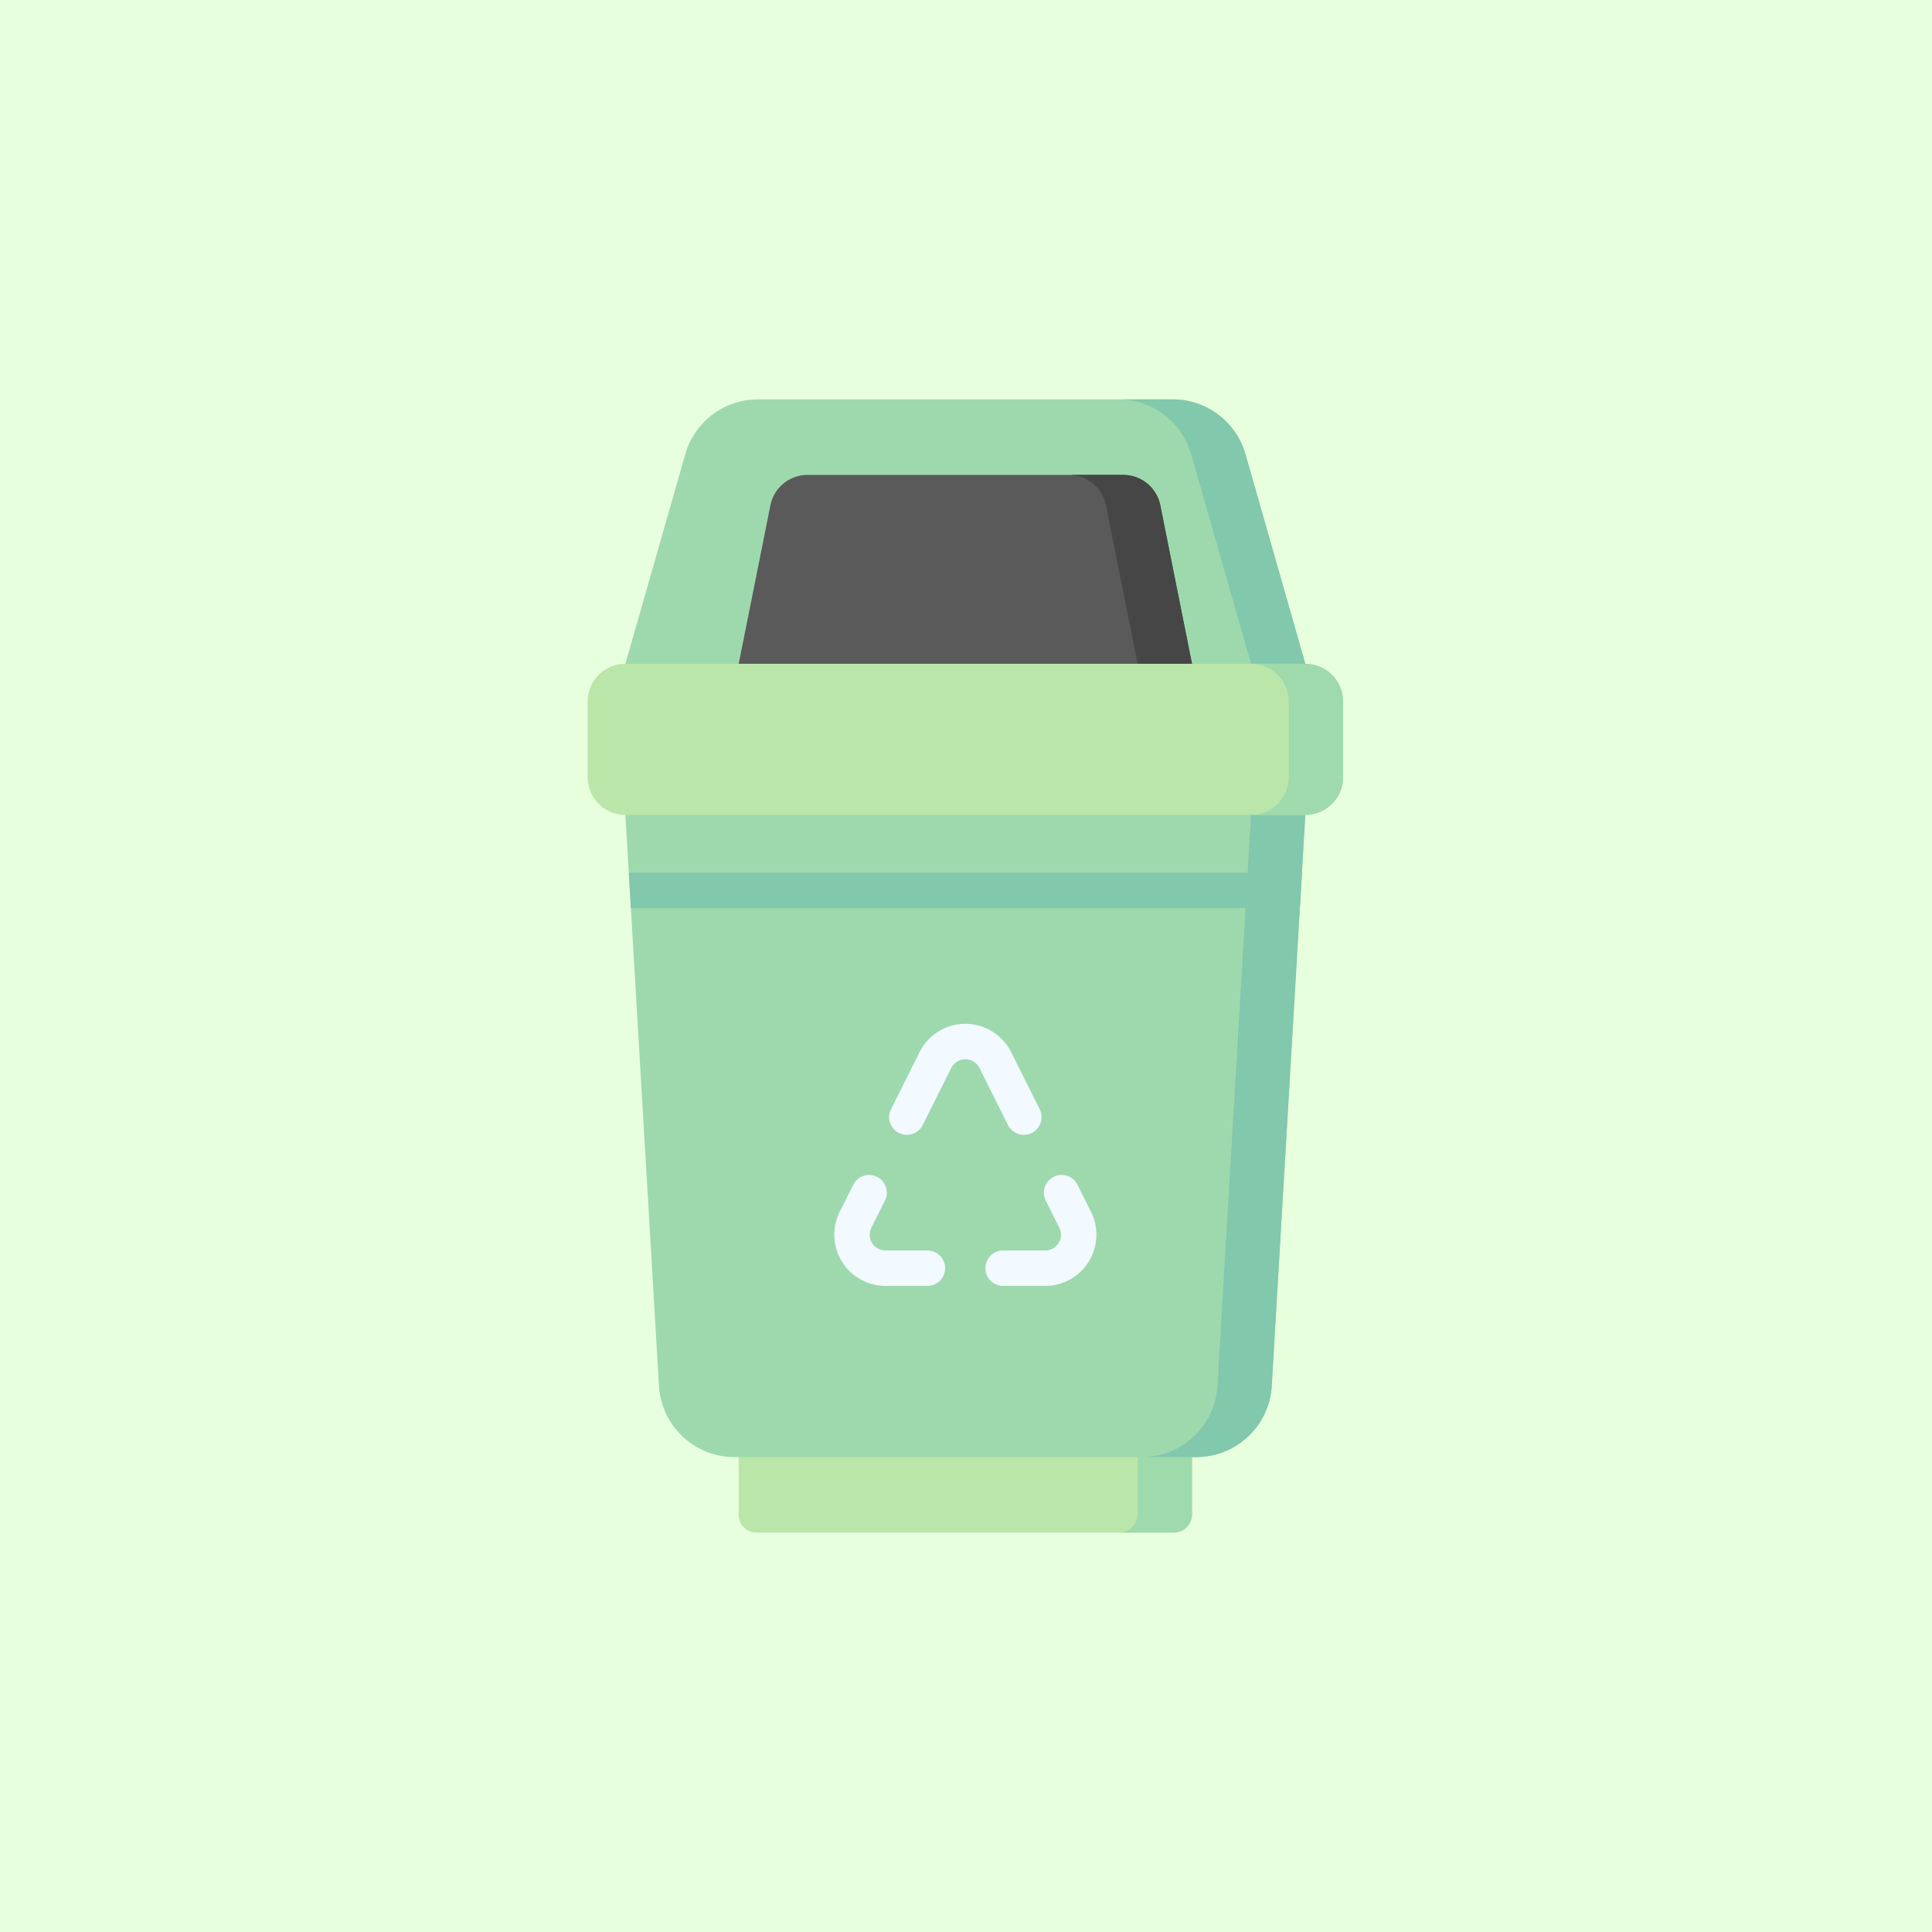 <svg xmlns="http://www.w3.org/2000/svg" xmlns:xlink="http://www.w3.org/1999/xlink" width="1000" height="1000" viewBox="0 0 1000 1000">
  <rect x="0" y="0" width="1000" height="1000" fill="#808080" stroke="none"/>
  <defs>
    <clipPath id="clip-recycling">
      <rect width="1000" height="1000"/>
    </clipPath>
  </defs>
  <g id="recycling" clip-path="url(#clip-recycling)">
    <rect width="1000" height="1000" fill="#e8ffdd"/>
    <g id="recycling-bin" transform="translate(218.814 206.721)">
      <path id="Path_16" data-name="Path 16" d="M388.224,472.533H153.6v36.049a9.165,9.165,0,0,0,9.165,9.165H379.059a9.165,9.165,0,0,0,9.165-9.165Z" transform="translate(9.941 68.812)" fill="#bbe6a9"/>
      <path id="Path_17" data-name="Path 17" d="M335.11,472.533v35.438a9.775,9.775,0,0,1-9.776,9.776H353.44a9.775,9.775,0,0,0,9.776-9.776V472.533Z" transform="translate(34.95 68.812)" fill="#9edaab"/>
      <path id="Path_18" data-name="Path 18" d="M454.335,189.062,436.948,484.637a39.1,39.1,0,0,1-39.037,36.808H158.823a39.1,39.1,0,0,1-39.037-36.808L102.4,189.062V178.608H454.335Z" transform="translate(2.485 26.009)" fill="#9ed9ae"/>
      <path id="Path_19" data-name="Path 19" d="M392.239,178.608v10.455L374.852,484.638a39.1,39.1,0,0,1-39.036,36.808h28.106a39.1,39.1,0,0,0,39.036-36.808l17.387-295.576V178.607H392.239Z" transform="translate(36.476 26.009)" fill="#81c8ac"/>
      <path id="Path_20" data-name="Path 20" d="M454.335,136.864v6.11H102.4v-6.11l31-108.5A39.1,39.1,0,0,1,171,0H385.735a39.1,39.1,0,0,1,37.6,28.361Z" transform="translate(2.485 0)" fill="#9ed9ae"/>
      <path id="Path_21" data-name="Path 21" d="M390.892,28.361A39.1,39.1,0,0,0,353.293,0H325.187a39.1,39.1,0,0,1,37.6,28.361l31,108.5v6.11h28.106v-6.11Z" transform="translate(34.928)" fill="#81c8ac"/>
      <path id="Path_22" data-name="Path 22" d="M388.224,131.894V138H153.6v-6.11l16.409-82.043a19.553,19.553,0,0,1,19.172-15.718H352.643a19.551,19.551,0,0,1,19.172,15.718Z" transform="translate(9.941 4.971)" fill="#5a5a5a"/>
      <g id="Group_4" data-name="Group 4" transform="translate(213.009 323.218)">
        <g id="Group_1" data-name="Group 1" transform="translate(78.232 78.208)">
          <path id="Path_23" data-name="Path 23" d="M295.992,407.834h-21.76a9.165,9.165,0,1,1,0-18.33h21.76a8.178,8.178,0,0,0,7.316-11.835l-7-14a9.165,9.165,0,0,1,16.394-8.2l7,14a26.507,26.507,0,0,1-23.709,38.363Z" transform="translate(-265.067 -350.399)" fill="#f2f9ff"/>
        </g>
        <g id="Group_2" data-name="Group 2" transform="translate(28.409)">
          <path id="Path_24" data-name="Path 24" d="M291.294,339.577a9.163,9.163,0,0,1-8.2-5.068l-14.761-29.524a8.177,8.177,0,0,0-14.63,0L238.941,334.5a9.164,9.164,0,1,1-16.394-8.2l14.758-29.518a26.508,26.508,0,0,1,47.42,0l14.761,29.524a9.169,9.169,0,0,1-8.192,13.266Z" transform="translate(-221.578 -282.133)" fill="#f2f9ff"/>
        </g>
        <g id="Group_3" data-name="Group 3" transform="translate(0 78.205)">
          <path id="Path_25" data-name="Path 25" d="M245.072,407.834h-21.76A26.508,26.508,0,0,1,199.6,369.469l7-14a9.165,9.165,0,0,1,16.394,8.2l-7,14a8.177,8.177,0,0,0,7.315,11.836h21.76a9.166,9.166,0,0,1,0,18.331Z" transform="translate(-196.779 -350.398)" fill="#f2f9ff"/>
        </g>
      </g>
      <path id="Path_26" data-name="Path 26" d="M350.087,49.851a19.553,19.553,0,0,0-19.172-15.718H302.809a19.553,19.553,0,0,1,19.173,15.718l16.409,82.043V138h28.1v-6.11Z" transform="translate(31.67 4.971)" fill="#464646"/>
      <path id="Path_27" data-name="Path 27" d="M104.885,119.467a19.552,19.552,0,0,0-19.552,19.552v39.1a19.552,19.552,0,0,0,19.552,19.552H456.821a19.552,19.552,0,0,0,19.552-19.552v-39.1a19.552,19.552,0,0,0-19.552-19.552Z" transform="translate(0 17.397)" fill="#bbe6a9"/>
      <path id="Path_28" data-name="Path 28" d="M413.173,119.467H385.067a19.552,19.552,0,0,1,19.552,19.552v39.1a19.552,19.552,0,0,1-19.552,19.552h28.106a19.552,19.552,0,0,0,19.552-19.552v-39.1a19.552,19.552,0,0,0-19.552-19.552Z" transform="translate(43.648 17.397)" fill="#9edaab"/>
      <path id="Path_29" data-name="Path 29" d="M451.273,232.2l1.078-18.33H103.937l1.078,18.33Z" transform="translate(2.709 31.144)" fill="#81c8ac"/>
    </g>
  </g>
</svg>
